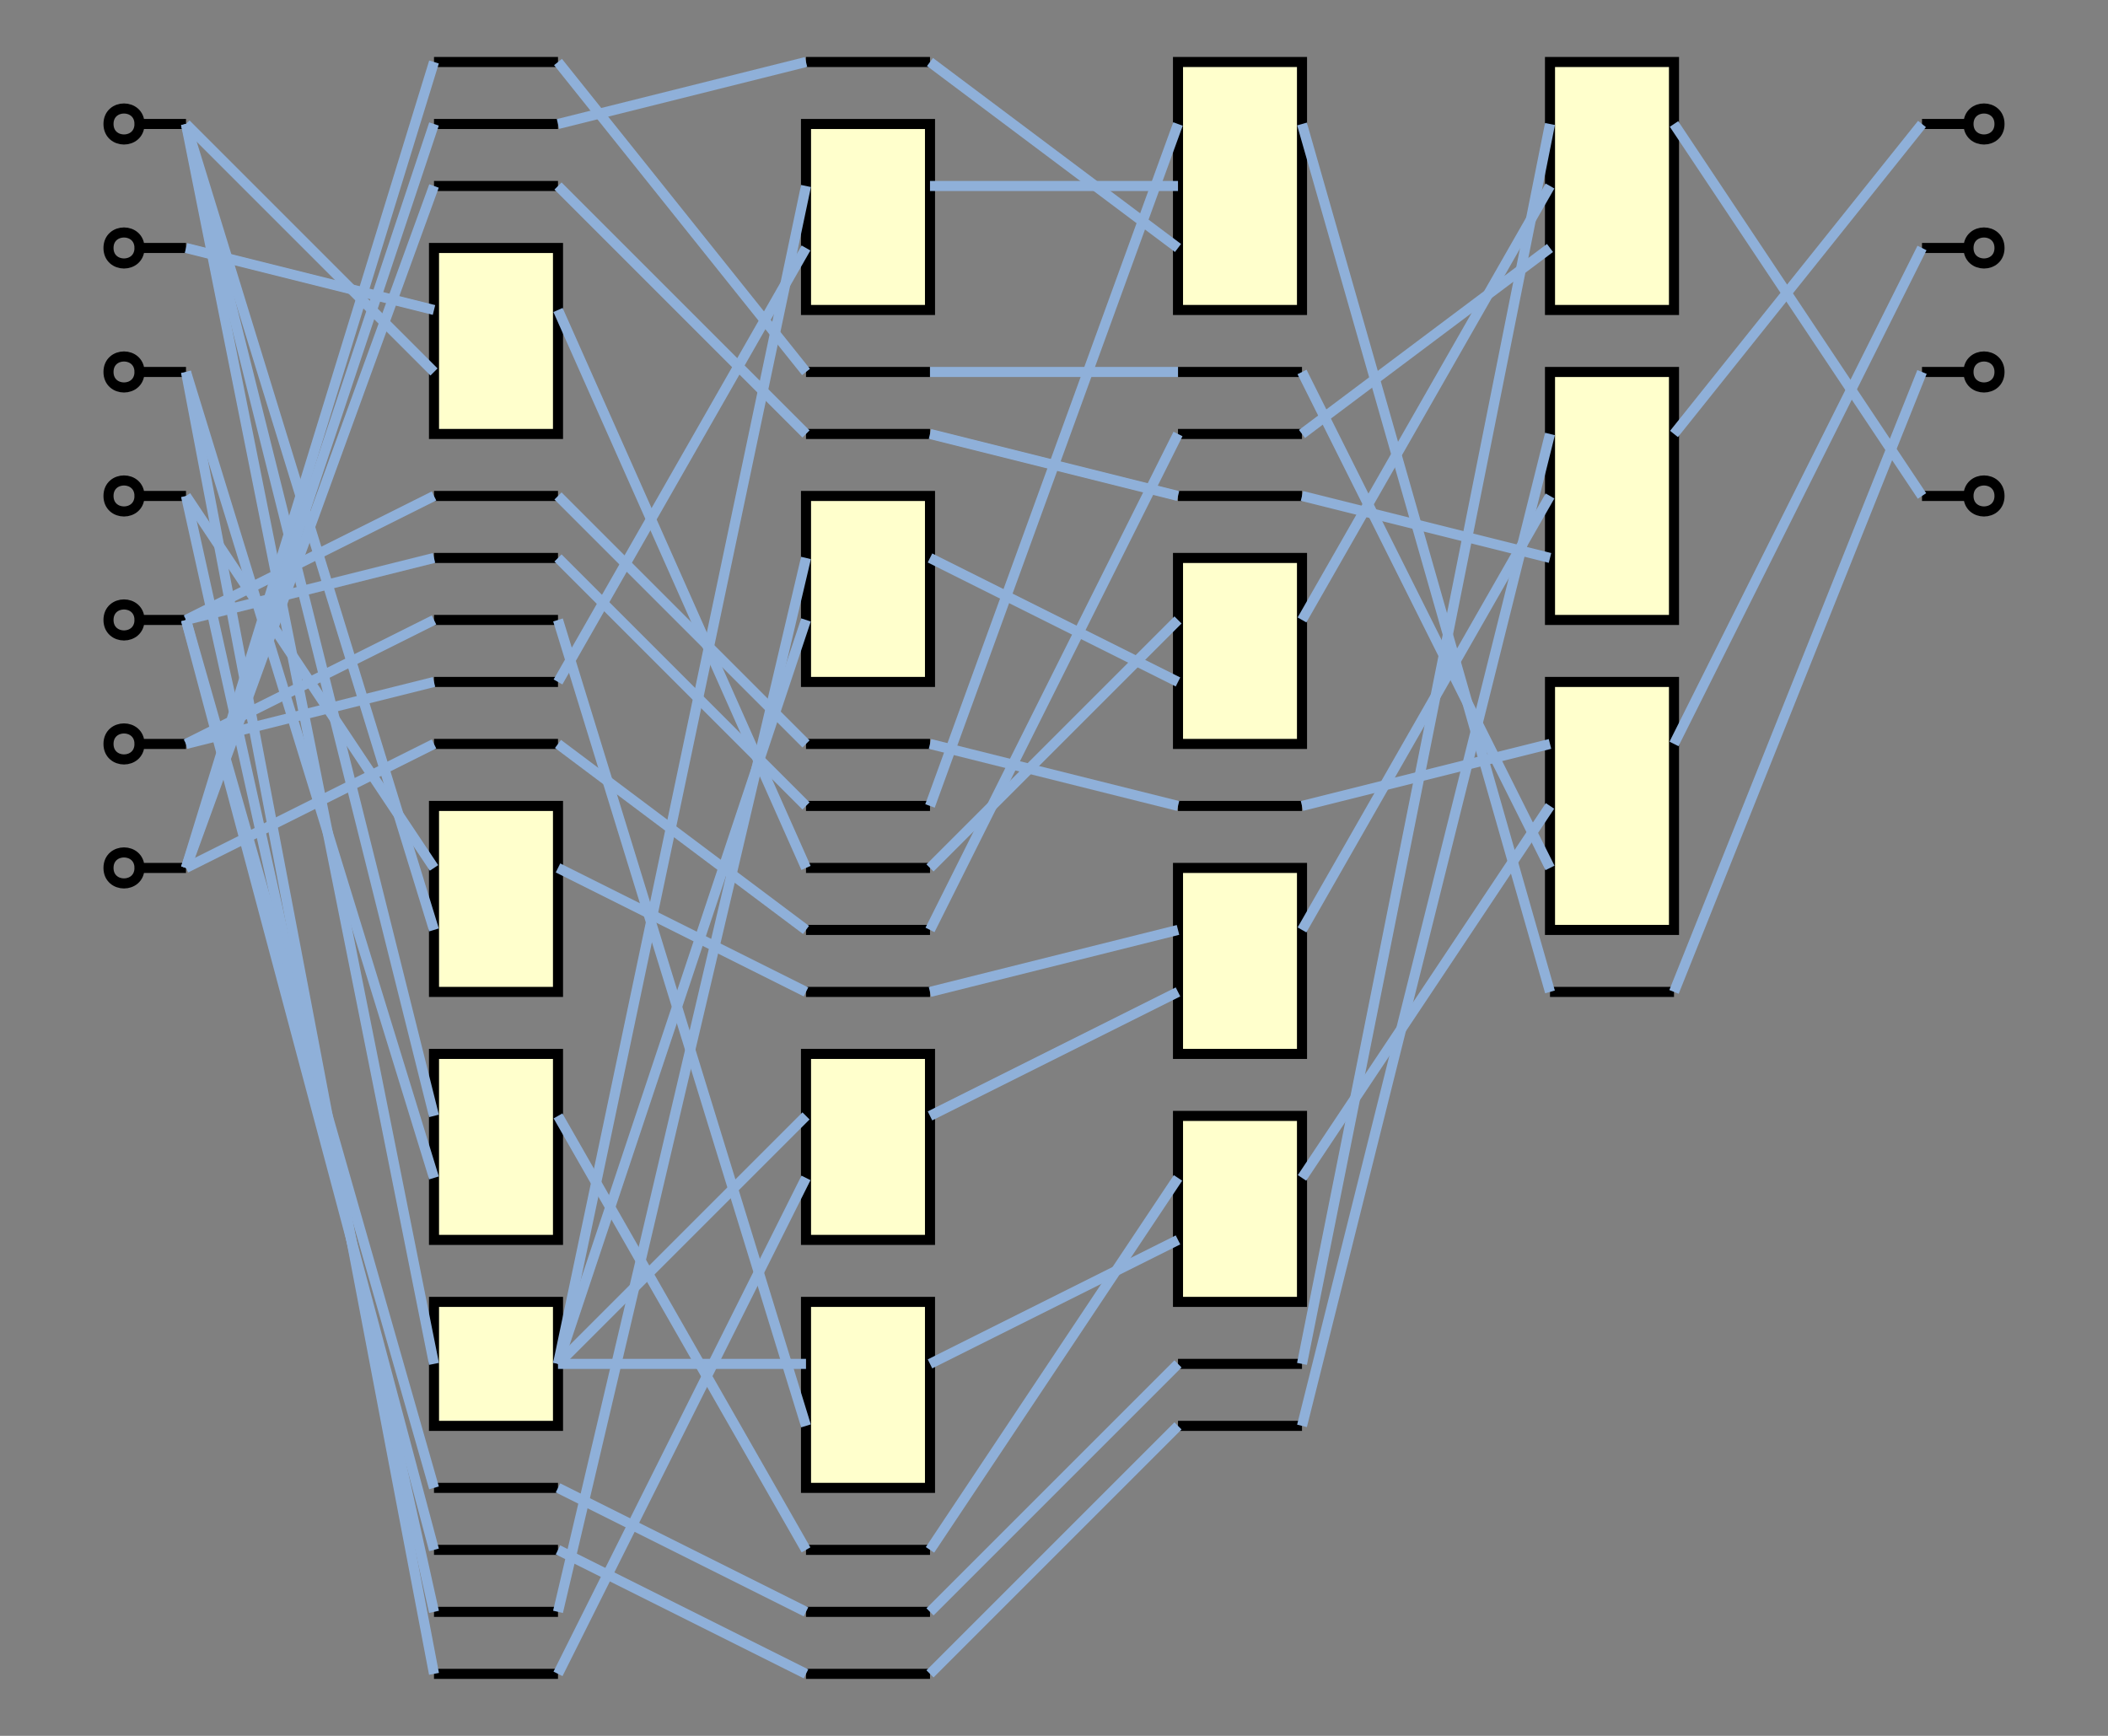 <?xml version="1.0" encoding="UTF-8"?>
<svg xmlns="http://www.w3.org/2000/svg" xmlns:xlink="http://www.w3.org/1999/xlink" width="272pt" height="224pt" viewBox="0 0 272 224" version="1.1">
<rect x="0" y="0" width="272" height="224" fill="#808080" stroke="none"/>
<g id="surface1">
<path style="fill:none;stroke-width:1.3;stroke-linecap:butt;stroke-linejoin:miter;stroke:rgb(0%,0%,0%);stroke-opacity:1;stroke-miterlimit:10;" d="M 104 8 L 120 8 "/>
<path style="fill:none;stroke-width:1.3;stroke-linecap:butt;stroke-linejoin:miter;stroke:rgb(0%,0%,0%);stroke-opacity:1;stroke-miterlimit:10;" d="M 258 16 C 258 18.668 254 18.668 254 16 C 254 13.332 258 13.332 258 16 M 254 16 L 248 16 "/>
<path style="fill:none;stroke-width:1.3;stroke-linecap:butt;stroke-linejoin:miter;stroke:rgb(0%,0%,0%);stroke-opacity:1;stroke-miterlimit:10;" d="M 258 32 C 258 34.668 254 34.668 254 32 C 254 29.332 258 29.332 258 32 M 254 32 L 248 32 "/>
<path style="fill:none;stroke-width:1.3;stroke-linecap:butt;stroke-linejoin:miter;stroke:rgb(0%,0%,0%);stroke-opacity:1;stroke-miterlimit:10;" d="M 258 48 C 258 50.668 254 50.668 254 48 C 254 45.332 258 45.332 258 48 M 254 48 L 248 48 "/>
<path style="fill-rule:nonzero;fill:rgb(100%,100%,80%);fill-opacity:1;stroke-width:1.3;stroke-linecap:butt;stroke-linejoin:miter;stroke:rgb(0%,0%,0%);stroke-opacity:1;stroke-miterlimit:10;" d="M 104 16 L 120 16 L 120 40 L 104 40 Z "/>
<path style="fill-rule:nonzero;fill:rgb(100%,100%,80%);fill-opacity:1;stroke-width:1.3;stroke-linecap:butt;stroke-linejoin:miter;stroke:rgb(0%,0%,0%);stroke-opacity:1;stroke-miterlimit:10;" d="M 152 8 L 168 8 L 168 40 L 152 40 Z "/>
<path style="fill:none;stroke-width:1.3;stroke-linecap:butt;stroke-linejoin:miter;stroke:rgb(0%,0%,0%);stroke-opacity:1;stroke-miterlimit:10;" d="M 18 16 C 18 18.668 14 18.668 14 16 C 14 13.332 18 13.332 18 16 L 24 16 "/>
<path style="fill:none;stroke-width:1.3;stroke-linecap:butt;stroke-linejoin:miter;stroke:rgb(0%,0%,0%);stroke-opacity:1;stroke-miterlimit:10;" d="M 258 64 C 258 66.668 254 66.668 254 64 C 254 61.332 258 61.332 258 64 M 254 64 L 248 64 "/>
<path style="fill:none;stroke-width:1.3;stroke-linecap:butt;stroke-linejoin:miter;stroke:rgb(0%,0%,0%);stroke-opacity:1;stroke-miterlimit:10;" d="M 56 8 L 72 8 "/>
<path style="fill:none;stroke-width:1.3;stroke-linecap:butt;stroke-linejoin:miter;stroke:rgb(0%,0%,0%);stroke-opacity:1;stroke-miterlimit:10;" d="M 104 48 L 120 48 "/>
<path style="fill:none;stroke-width:1.3;stroke-linecap:butt;stroke-linejoin:miter;stroke:rgb(0%,0%,0%);stroke-opacity:1;stroke-miterlimit:10;" d="M 152 48 L 168 48 "/>
<path style="fill:none;stroke-width:1.3;stroke-linecap:butt;stroke-linejoin:miter;stroke:rgb(0%,0%,0%);stroke-opacity:1;stroke-miterlimit:10;" d="M 56 16 L 72 16 "/>
<path style="fill:none;stroke-width:1.3;stroke-linecap:butt;stroke-linejoin:miter;stroke:rgb(0%,0%,0%);stroke-opacity:1;stroke-miterlimit:10;" d="M 152 56 L 168 56 "/>
<path style="fill:none;stroke-width:1.3;stroke-linecap:butt;stroke-linejoin:miter;stroke:rgb(0%,0%,0%);stroke-opacity:1;stroke-miterlimit:10;" d="M 56 24 L 72 24 "/>
<path style="fill:none;stroke-width:1.3;stroke-linecap:butt;stroke-linejoin:miter;stroke:rgb(0%,0%,0%);stroke-opacity:1;stroke-miterlimit:10;" d="M 104 56 L 120 56 "/>
<path style="fill:none;stroke-width:1.3;stroke-linecap:butt;stroke-linejoin:miter;stroke:rgb(0%,0%,0%);stroke-opacity:1;stroke-miterlimit:10;" d="M 152 64 L 168 64 "/>
<path style="fill:none;stroke-width:1.3;stroke-linecap:butt;stroke-linejoin:miter;stroke:rgb(0%,0%,0%);stroke-opacity:1;stroke-miterlimit:10;" d="M 18 32 C 18 34.668 14 34.668 14 32 C 14 29.332 18 29.332 18 32 L 24 32 "/>
<path style="fill:none;stroke-width:1.3;stroke-linecap:butt;stroke-linejoin:miter;stroke:rgb(0%,0%,0%);stroke-opacity:1;stroke-miterlimit:10;" d="M 18 48 C 18 50.668 14 50.668 14 48 C 14 45.332 18 45.332 18 48 L 24 48 "/>
<path style="fill:none;stroke-width:1.3;stroke-linecap:butt;stroke-linejoin:miter;stroke:rgb(0%,0%,0%);stroke-opacity:1;stroke-miterlimit:10;" d="M 18 64 C 18 66.668 14 66.668 14 64 C 14 61.332 18 61.332 18 64 L 24 64 "/>
<path style="fill:none;stroke-width:1.3;stroke-linecap:butt;stroke-linejoin:miter;stroke:rgb(0%,0%,0%);stroke-opacity:1;stroke-miterlimit:10;" d="M 18 80 C 18 82.668 14 82.668 14 80 C 14 77.332 18 77.332 18 80 L 24 80 "/>
<path style="fill:none;stroke-width:1.3;stroke-linecap:butt;stroke-linejoin:miter;stroke:rgb(0%,0%,0%);stroke-opacity:1;stroke-miterlimit:10;" d="M 18 96 C 18 98.668 14 98.668 14 96 C 14 93.332 18 93.332 18 96 L 24 96 "/>
<path style="fill-rule:nonzero;fill:rgb(100%,100%,80%);fill-opacity:1;stroke-width:1.3;stroke-linecap:butt;stroke-linejoin:miter;stroke:rgb(0%,0%,0%);stroke-opacity:1;stroke-miterlimit:10;" d="M 56 32 L 72 32 L 72 56 L 56 56 Z "/>
<path style="fill:none;stroke-width:1.3;stroke-linecap:butt;stroke-linejoin:miter;stroke:rgb(0%,0%,0%);stroke-opacity:1;stroke-miterlimit:10;" d="M 18 112 C 18 114.668 14 114.668 14 112 C 14 109.332 18 109.332 18 112 L 24 112 "/>
<path style="fill-rule:nonzero;fill:rgb(100%,100%,80%);fill-opacity:1;stroke-width:1.3;stroke-linecap:butt;stroke-linejoin:miter;stroke:rgb(0%,0%,0%);stroke-opacity:1;stroke-miterlimit:10;" d="M 152 72 L 168 72 L 168 96 L 152 96 Z "/>
<path style="fill-rule:nonzero;fill:rgb(100%,100%,80%);fill-opacity:1;stroke-width:1.3;stroke-linecap:butt;stroke-linejoin:miter;stroke:rgb(0%,0%,0%);stroke-opacity:1;stroke-miterlimit:10;" d="M 104 64 L 120 64 L 120 88 L 104 88 Z "/>
<path style="fill:none;stroke-width:1.3;stroke-linecap:butt;stroke-linejoin:miter;stroke:rgb(0%,0%,0%);stroke-opacity:1;stroke-miterlimit:10;" d="M 104 96 L 120 96 "/>
<path style="fill:none;stroke-width:1.3;stroke-linecap:butt;stroke-linejoin:miter;stroke:rgb(0%,0%,0%);stroke-opacity:1;stroke-miterlimit:10;" d="M 56 64 L 72 64 "/>
<path style="fill:none;stroke-width:1.3;stroke-linecap:butt;stroke-linejoin:miter;stroke:rgb(0%,0%,0%);stroke-opacity:1;stroke-miterlimit:10;" d="M 56 72 L 72 72 "/>
<path style="fill:none;stroke-width:1.3;stroke-linecap:butt;stroke-linejoin:miter;stroke:rgb(0%,0%,0%);stroke-opacity:1;stroke-miterlimit:10;" d="M 152 104 L 168 104 "/>
<path style="fill:none;stroke-width:1.3;stroke-linecap:butt;stroke-linejoin:miter;stroke:rgb(0%,0%,0%);stroke-opacity:1;stroke-miterlimit:10;" d="M 56 80 L 72 80 "/>
<path style="fill:none;stroke-width:1.3;stroke-linecap:butt;stroke-linejoin:miter;stroke:rgb(0%,0%,0%);stroke-opacity:1;stroke-miterlimit:10;" d="M 104 104 L 120 104 "/>
<path style="fill:none;stroke-width:1.3;stroke-linecap:butt;stroke-linejoin:miter;stroke:rgb(0%,0%,0%);stroke-opacity:1;stroke-miterlimit:10;" d="M 104 112 L 120 112 "/>
<path style="fill:none;stroke-width:1.3;stroke-linecap:butt;stroke-linejoin:miter;stroke:rgb(0%,0%,0%);stroke-opacity:1;stroke-miterlimit:10;" d="M 56 88 L 72 88 "/>
<path style="fill:none;stroke-width:1.3;stroke-linecap:butt;stroke-linejoin:miter;stroke:rgb(0%,0%,0%);stroke-opacity:1;stroke-miterlimit:10;" d="M 104 120 L 120 120 "/>
<path style="fill:none;stroke-width:1.3;stroke-linecap:butt;stroke-linejoin:miter;stroke:rgb(0%,0%,0%);stroke-opacity:1;stroke-miterlimit:10;" d="M 56 96 L 72 96 "/>
<path style="fill:none;stroke-width:1.3;stroke-linecap:butt;stroke-linejoin:miter;stroke:rgb(0%,0%,0%);stroke-opacity:1;stroke-miterlimit:10;" d="M 104 128 L 120 128 "/>
<path style="fill-rule:nonzero;fill:rgb(100%,100%,80%);fill-opacity:1;stroke-width:1.3;stroke-linecap:butt;stroke-linejoin:miter;stroke:rgb(0%,0%,0%);stroke-opacity:1;stroke-miterlimit:10;" d="M 56 104 L 72 104 L 72 128 L 56 128 Z "/>
<path style="fill-rule:nonzero;fill:rgb(100%,100%,80%);fill-opacity:1;stroke-width:1.3;stroke-linecap:butt;stroke-linejoin:miter;stroke:rgb(0%,0%,0%);stroke-opacity:1;stroke-miterlimit:10;" d="M 200 8 L 216 8 L 216 40 L 200 40 Z "/>
<path style="fill-rule:nonzero;fill:rgb(100%,100%,80%);fill-opacity:1;stroke-width:1.3;stroke-linecap:butt;stroke-linejoin:miter;stroke:rgb(0%,0%,0%);stroke-opacity:1;stroke-miterlimit:10;" d="M 152 112 L 168 112 L 168 136 L 152 136 Z "/>
<path style="fill-rule:nonzero;fill:rgb(100%,100%,80%);fill-opacity:1;stroke-width:1.3;stroke-linecap:butt;stroke-linejoin:miter;stroke:rgb(0%,0%,0%);stroke-opacity:1;stroke-miterlimit:10;" d="M 104 136 L 120 136 L 120 160 L 104 160 Z "/>
<path style="fill-rule:nonzero;fill:rgb(100%,100%,80%);fill-opacity:1;stroke-width:1.3;stroke-linecap:butt;stroke-linejoin:miter;stroke:rgb(0%,0%,0%);stroke-opacity:1;stroke-miterlimit:10;" d="M 56 136 L 72 136 L 72 160 L 56 160 Z "/>
<path style="fill-rule:nonzero;fill:rgb(100%,100%,80%);fill-opacity:1;stroke-width:1.3;stroke-linecap:butt;stroke-linejoin:miter;stroke:rgb(0%,0%,0%);stroke-opacity:1;stroke-miterlimit:10;" d="M 200 48 L 216 48 L 216 80 L 200 80 Z "/>
<path style="fill-rule:nonzero;fill:rgb(100%,100%,80%);fill-opacity:1;stroke-width:1.3;stroke-linecap:butt;stroke-linejoin:miter;stroke:rgb(0%,0%,0%);stroke-opacity:1;stroke-miterlimit:10;" d="M 152 144 L 168 144 L 168 168 L 152 168 Z "/>
<path style="fill-rule:nonzero;fill:rgb(100%,100%,80%);fill-opacity:1;stroke-width:1.3;stroke-linecap:butt;stroke-linejoin:miter;stroke:rgb(0%,0%,0%);stroke-opacity:1;stroke-miterlimit:10;" d="M 104 168 L 120 168 L 120 192 L 104 192 Z "/>
<path style="fill-rule:nonzero;fill:rgb(100%,100%,80%);fill-opacity:1;stroke-width:1.3;stroke-linecap:butt;stroke-linejoin:miter;stroke:rgb(0%,0%,0%);stroke-opacity:1;stroke-miterlimit:10;" d="M 56 168 L 72 168 L 72 184 L 56 184 Z "/>
<path style="fill-rule:nonzero;fill:rgb(100%,100%,80%);fill-opacity:1;stroke-width:1.3;stroke-linecap:butt;stroke-linejoin:miter;stroke:rgb(0%,0%,0%);stroke-opacity:1;stroke-miterlimit:10;" d="M 200 88 L 216 88 L 216 120 L 200 120 Z "/>
<path style="fill:none;stroke-width:1.3;stroke-linecap:butt;stroke-linejoin:miter;stroke:rgb(0%,0%,0%);stroke-opacity:1;stroke-miterlimit:10;" d="M 104 200 L 120 200 "/>
<path style="fill:none;stroke-width:1.3;stroke-linecap:butt;stroke-linejoin:miter;stroke:rgb(0%,0%,0%);stroke-opacity:1;stroke-miterlimit:10;" d="M 104 208 L 120 208 "/>
<path style="fill:none;stroke-width:1.3;stroke-linecap:butt;stroke-linejoin:miter;stroke:rgb(0%,0%,0%);stroke-opacity:1;stroke-miterlimit:10;" d="M 56 192 L 72 192 "/>
<path style="fill:none;stroke-width:1.3;stroke-linecap:butt;stroke-linejoin:miter;stroke:rgb(0%,0%,0%);stroke-opacity:1;stroke-miterlimit:10;" d="M 56 200 L 72 200 "/>
<path style="fill:none;stroke-width:1.3;stroke-linecap:butt;stroke-linejoin:miter;stroke:rgb(0%,0%,0%);stroke-opacity:1;stroke-miterlimit:10;" d="M 152 176 L 168 176 "/>
<path style="fill:none;stroke-width:1.3;stroke-linecap:butt;stroke-linejoin:miter;stroke:rgb(0%,0%,0%);stroke-opacity:1;stroke-miterlimit:10;" d="M 200 128 L 216 128 "/>
<path style="fill:none;stroke-width:1.3;stroke-linecap:butt;stroke-linejoin:miter;stroke:rgb(0%,0%,0%);stroke-opacity:1;stroke-miterlimit:10;" d="M 56 208 L 72 208 "/>
<path style="fill:none;stroke-width:1.3;stroke-linecap:butt;stroke-linejoin:miter;stroke:rgb(0%,0%,0%);stroke-opacity:1;stroke-miterlimit:10;" d="M 56 216 L 72 216 "/>
<path style="fill:none;stroke-width:1.3;stroke-linecap:butt;stroke-linejoin:miter;stroke:rgb(0%,0%,0%);stroke-opacity:1;stroke-miterlimit:10;" d="M 152 184 L 168 184 "/>
<path style="fill:none;stroke-width:1.3;stroke-linecap:butt;stroke-linejoin:miter;stroke:rgb(0%,0%,0%);stroke-opacity:1;stroke-miterlimit:10;" d="M 104 216 L 120 216 "/>
<path style="fill:none;stroke-width:1.3;stroke-linecap:butt;stroke-linejoin:miter;stroke:rgb(56%,69%,85%);stroke-opacity:1;stroke-miterlimit:10;" d="M 120 8 L 152 32 "/>
<path style="fill:none;stroke-width:1.3;stroke-linecap:butt;stroke-linejoin:miter;stroke:rgb(56%,69%,85%);stroke-opacity:1;stroke-miterlimit:10;" d="M 120 24 L 152 24 "/>
<path style="fill:none;stroke-width:1.3;stroke-linecap:butt;stroke-linejoin:miter;stroke:rgb(56%,69%,85%);stroke-opacity:1;stroke-miterlimit:10;" d="M 168 16 L 200 128 "/>
<path style="fill:none;stroke-width:1.3;stroke-linecap:butt;stroke-linejoin:miter;stroke:rgb(56%,69%,85%);stroke-opacity:1;stroke-miterlimit:10;" d="M 24 16 L 56 48 "/>
<path style="fill:none;stroke-width:1.3;stroke-linecap:butt;stroke-linejoin:miter;stroke:rgb(56%,69%,85%);stroke-opacity:1;stroke-miterlimit:10;" d="M 24 16 L 56 120 "/>
<path style="fill:none;stroke-width:1.3;stroke-linecap:butt;stroke-linejoin:miter;stroke:rgb(56%,69%,85%);stroke-opacity:1;stroke-miterlimit:10;" d="M 24 16 L 56 144 "/>
<path style="fill:none;stroke-width:1.3;stroke-linecap:butt;stroke-linejoin:miter;stroke:rgb(56%,69%,85%);stroke-opacity:1;stroke-miterlimit:10;" d="M 24 16 L 56 176 "/>
<path style="fill:none;stroke-width:1.3;stroke-linecap:butt;stroke-linejoin:miter;stroke:rgb(56%,69%,85%);stroke-opacity:1;stroke-miterlimit:10;" d="M 72 8 L 104 48 "/>
<path style="fill:none;stroke-width:1.3;stroke-linecap:butt;stroke-linejoin:miter;stroke:rgb(56%,69%,85%);stroke-opacity:1;stroke-miterlimit:10;" d="M 120 48 L 152 48 "/>
<path style="fill:none;stroke-width:1.3;stroke-linecap:butt;stroke-linejoin:miter;stroke:rgb(56%,69%,85%);stroke-opacity:1;stroke-miterlimit:10;" d="M 168 48 L 200 112 "/>
<path style="fill:none;stroke-width:1.3;stroke-linecap:butt;stroke-linejoin:miter;stroke:rgb(56%,69%,85%);stroke-opacity:1;stroke-miterlimit:10;" d="M 72 16 L 104 8 "/>
<path style="fill:none;stroke-width:1.3;stroke-linecap:butt;stroke-linejoin:miter;stroke:rgb(56%,69%,85%);stroke-opacity:1;stroke-miterlimit:10;" d="M 168 56 L 200 32 "/>
<path style="fill:none;stroke-width:1.3;stroke-linecap:butt;stroke-linejoin:miter;stroke:rgb(56%,69%,85%);stroke-opacity:1;stroke-miterlimit:10;" d="M 72 24 L 104 56 "/>
<path style="fill:none;stroke-width:1.3;stroke-linecap:butt;stroke-linejoin:miter;stroke:rgb(56%,69%,85%);stroke-opacity:1;stroke-miterlimit:10;" d="M 120 56 L 152 64 "/>
<path style="fill:none;stroke-width:1.3;stroke-linecap:butt;stroke-linejoin:miter;stroke:rgb(56%,69%,85%);stroke-opacity:1;stroke-miterlimit:10;" d="M 168 64 L 200 72 "/>
<path style="fill:none;stroke-width:1.3;stroke-linecap:butt;stroke-linejoin:miter;stroke:rgb(56%,69%,85%);stroke-opacity:1;stroke-miterlimit:10;" d="M 24 32 L 56 40 "/>
<path style="fill:none;stroke-width:1.3;stroke-linecap:butt;stroke-linejoin:miter;stroke:rgb(56%,69%,85%);stroke-opacity:1;stroke-miterlimit:10;" d="M 24 48 L 56 216 "/>
<path style="fill:none;stroke-width:1.3;stroke-linecap:butt;stroke-linejoin:miter;stroke:rgb(56%,69%,85%);stroke-opacity:1;stroke-miterlimit:10;" d="M 24 48 L 56 152 "/>
<path style="fill:none;stroke-width:1.3;stroke-linecap:butt;stroke-linejoin:miter;stroke:rgb(56%,69%,85%);stroke-opacity:1;stroke-miterlimit:10;" d="M 24 64 L 56 208 "/>
<path style="fill:none;stroke-width:1.3;stroke-linecap:butt;stroke-linejoin:miter;stroke:rgb(56%,69%,85%);stroke-opacity:1;stroke-miterlimit:10;" d="M 24 64 L 56 112 "/>
<path style="fill:none;stroke-width:1.3;stroke-linecap:butt;stroke-linejoin:miter;stroke:rgb(56%,69%,85%);stroke-opacity:1;stroke-miterlimit:10;" d="M 24 80 L 56 192 "/>
<path style="fill:none;stroke-width:1.3;stroke-linecap:butt;stroke-linejoin:miter;stroke:rgb(56%,69%,85%);stroke-opacity:1;stroke-miterlimit:10;" d="M 24 80 L 56 200 "/>
<path style="fill:none;stroke-width:1.3;stroke-linecap:butt;stroke-linejoin:miter;stroke:rgb(56%,69%,85%);stroke-opacity:1;stroke-miterlimit:10;" d="M 24 80 L 56 64 "/>
<path style="fill:none;stroke-width:1.3;stroke-linecap:butt;stroke-linejoin:miter;stroke:rgb(56%,69%,85%);stroke-opacity:1;stroke-miterlimit:10;" d="M 24 80 L 56 72 "/>
<path style="fill:none;stroke-width:1.3;stroke-linecap:butt;stroke-linejoin:miter;stroke:rgb(56%,69%,85%);stroke-opacity:1;stroke-miterlimit:10;" d="M 24 96 L 56 80 "/>
<path style="fill:none;stroke-width:1.3;stroke-linecap:butt;stroke-linejoin:miter;stroke:rgb(56%,69%,85%);stroke-opacity:1;stroke-miterlimit:10;" d="M 24 96 L 56 88 "/>
<path style="fill:none;stroke-width:1.3;stroke-linecap:butt;stroke-linejoin:miter;stroke:rgb(56%,69%,85%);stroke-opacity:1;stroke-miterlimit:10;" d="M 72 40 L 104 112 "/>
<path style="fill:none;stroke-width:1.3;stroke-linecap:butt;stroke-linejoin:miter;stroke:rgb(56%,69%,85%);stroke-opacity:1;stroke-miterlimit:10;" d="M 24 112 L 56 96 "/>
<path style="fill:none;stroke-width:1.3;stroke-linecap:butt;stroke-linejoin:miter;stroke:rgb(56%,69%,85%);stroke-opacity:1;stroke-miterlimit:10;" d="M 24 112 L 56 24 "/>
<path style="fill:none;stroke-width:1.3;stroke-linecap:butt;stroke-linejoin:miter;stroke:rgb(56%,69%,85%);stroke-opacity:1;stroke-miterlimit:10;" d="M 24 112 L 56 8 "/>
<path style="fill:none;stroke-width:1.3;stroke-linecap:butt;stroke-linejoin:miter;stroke:rgb(56%,69%,85%);stroke-opacity:1;stroke-miterlimit:10;" d="M 24 112 L 56 16 "/>
<path style="fill:none;stroke-width:1.3;stroke-linecap:butt;stroke-linejoin:miter;stroke:rgb(56%,69%,85%);stroke-opacity:1;stroke-miterlimit:10;" d="M 168 80 L 200 24 "/>
<path style="fill:none;stroke-width:1.3;stroke-linecap:butt;stroke-linejoin:miter;stroke:rgb(56%,69%,85%);stroke-opacity:1;stroke-miterlimit:10;" d="M 120 72 L 152 88 "/>
<path style="fill:none;stroke-width:1.3;stroke-linecap:butt;stroke-linejoin:miter;stroke:rgb(56%,69%,85%);stroke-opacity:1;stroke-miterlimit:10;" d="M 120 96 L 152 104 "/>
<path style="fill:none;stroke-width:1.3;stroke-linecap:butt;stroke-linejoin:miter;stroke:rgb(56%,69%,85%);stroke-opacity:1;stroke-miterlimit:10;" d="M 72 64 L 104 96 "/>
<path style="fill:none;stroke-width:1.3;stroke-linecap:butt;stroke-linejoin:miter;stroke:rgb(56%,69%,85%);stroke-opacity:1;stroke-miterlimit:10;" d="M 72 72 L 104 104 "/>
<path style="fill:none;stroke-width:1.3;stroke-linecap:butt;stroke-linejoin:miter;stroke:rgb(56%,69%,85%);stroke-opacity:1;stroke-miterlimit:10;" d="M 168 104 L 200 96 "/>
<path style="fill:none;stroke-width:1.3;stroke-linecap:butt;stroke-linejoin:miter;stroke:rgb(56%,69%,85%);stroke-opacity:1;stroke-miterlimit:10;" d="M 72 80 L 104 184 "/>
<path style="fill:none;stroke-width:1.3;stroke-linecap:butt;stroke-linejoin:miter;stroke:rgb(56%,69%,85%);stroke-opacity:1;stroke-miterlimit:10;" d="M 120 104 L 152 16 "/>
<path style="fill:none;stroke-width:1.3;stroke-linecap:butt;stroke-linejoin:miter;stroke:rgb(56%,69%,85%);stroke-opacity:1;stroke-miterlimit:10;" d="M 120 112 L 152 80 "/>
<path style="fill:none;stroke-width:1.3;stroke-linecap:butt;stroke-linejoin:miter;stroke:rgb(56%,69%,85%);stroke-opacity:1;stroke-miterlimit:10;" d="M 72 88 L 104 32 "/>
<path style="fill:none;stroke-width:1.3;stroke-linecap:butt;stroke-linejoin:miter;stroke:rgb(56%,69%,85%);stroke-opacity:1;stroke-miterlimit:10;" d="M 120 120 L 152 56 "/>
<path style="fill:none;stroke-width:1.3;stroke-linecap:butt;stroke-linejoin:miter;stroke:rgb(56%,69%,85%);stroke-opacity:1;stroke-miterlimit:10;" d="M 72 96 L 104 120 "/>
<path style="fill:none;stroke-width:1.3;stroke-linecap:butt;stroke-linejoin:miter;stroke:rgb(56%,69%,85%);stroke-opacity:1;stroke-miterlimit:10;" d="M 120 128 L 152 120 "/>
<path style="fill:none;stroke-width:1.3;stroke-linecap:butt;stroke-linejoin:miter;stroke:rgb(56%,69%,85%);stroke-opacity:1;stroke-miterlimit:10;" d="M 72 112 L 104 128 "/>
<path style="fill:none;stroke-width:1.3;stroke-linecap:butt;stroke-linejoin:miter;stroke:rgb(56%,69%,85%);stroke-opacity:1;stroke-miterlimit:10;" d="M 216 16 L 248 64 "/>
<path style="fill:none;stroke-width:1.3;stroke-linecap:butt;stroke-linejoin:miter;stroke:rgb(56%,69%,85%);stroke-opacity:1;stroke-miterlimit:10;" d="M 168 120 L 200 64 "/>
<path style="fill:none;stroke-width:1.3;stroke-linecap:butt;stroke-linejoin:miter;stroke:rgb(56%,69%,85%);stroke-opacity:1;stroke-miterlimit:10;" d="M 120 144 L 152 128 "/>
<path style="fill:none;stroke-width:1.3;stroke-linecap:butt;stroke-linejoin:miter;stroke:rgb(56%,69%,85%);stroke-opacity:1;stroke-miterlimit:10;" d="M 72 144 L 104 200 "/>
<path style="fill:none;stroke-width:1.3;stroke-linecap:butt;stroke-linejoin:miter;stroke:rgb(56%,69%,85%);stroke-opacity:1;stroke-miterlimit:10;" d="M 216 56 L 248 16 "/>
<path style="fill:none;stroke-width:1.3;stroke-linecap:butt;stroke-linejoin:miter;stroke:rgb(56%,69%,85%);stroke-opacity:1;stroke-miterlimit:10;" d="M 168 152 L 200 104 "/>
<path style="fill:none;stroke-width:1.3;stroke-linecap:butt;stroke-linejoin:miter;stroke:rgb(56%,69%,85%);stroke-opacity:1;stroke-miterlimit:10;" d="M 120 176 L 152 160 "/>
<path style="fill:none;stroke-width:1.3;stroke-linecap:butt;stroke-linejoin:miter;stroke:rgb(56%,69%,85%);stroke-opacity:1;stroke-miterlimit:10;" d="M 72 176 L 104 80 "/>
<path style="fill:none;stroke-width:1.3;stroke-linecap:butt;stroke-linejoin:miter;stroke:rgb(56%,69%,85%);stroke-opacity:1;stroke-miterlimit:10;" d="M 72 176 L 104 144 "/>
<path style="fill:none;stroke-width:1.3;stroke-linecap:butt;stroke-linejoin:miter;stroke:rgb(56%,69%,85%);stroke-opacity:1;stroke-miterlimit:10;" d="M 72 176 L 104 176 "/>
<path style="fill:none;stroke-width:1.3;stroke-linecap:butt;stroke-linejoin:miter;stroke:rgb(56%,69%,85%);stroke-opacity:1;stroke-miterlimit:10;" d="M 72 176 L 104 24 "/>
<path style="fill:none;stroke-width:1.3;stroke-linecap:butt;stroke-linejoin:miter;stroke:rgb(56%,69%,85%);stroke-opacity:1;stroke-miterlimit:10;" d="M 216 96 L 248 32 "/>
<path style="fill:none;stroke-width:1.3;stroke-linecap:butt;stroke-linejoin:miter;stroke:rgb(56%,69%,85%);stroke-opacity:1;stroke-miterlimit:10;" d="M 120 200 L 152 152 "/>
<path style="fill:none;stroke-width:1.3;stroke-linecap:butt;stroke-linejoin:miter;stroke:rgb(56%,69%,85%);stroke-opacity:1;stroke-miterlimit:10;" d="M 120 208 L 152 176 "/>
<path style="fill:none;stroke-width:1.3;stroke-linecap:butt;stroke-linejoin:miter;stroke:rgb(56%,69%,85%);stroke-opacity:1;stroke-miterlimit:10;" d="M 72 192 L 104 208 "/>
<path style="fill:none;stroke-width:1.3;stroke-linecap:butt;stroke-linejoin:miter;stroke:rgb(56%,69%,85%);stroke-opacity:1;stroke-miterlimit:10;" d="M 72 200 L 104 216 "/>
<path style="fill:none;stroke-width:1.3;stroke-linecap:butt;stroke-linejoin:miter;stroke:rgb(56%,69%,85%);stroke-opacity:1;stroke-miterlimit:10;" d="M 168 176 L 200 16 "/>
<path style="fill:none;stroke-width:1.3;stroke-linecap:butt;stroke-linejoin:miter;stroke:rgb(56%,69%,85%);stroke-opacity:1;stroke-miterlimit:10;" d="M 216 128 L 248 48 "/>
<path style="fill:none;stroke-width:1.3;stroke-linecap:butt;stroke-linejoin:miter;stroke:rgb(56%,69%,85%);stroke-opacity:1;stroke-miterlimit:10;" d="M 72 208 L 104 72 "/>
<path style="fill:none;stroke-width:1.3;stroke-linecap:butt;stroke-linejoin:miter;stroke:rgb(56%,69%,85%);stroke-opacity:1;stroke-miterlimit:10;" d="M 72 216 L 104 152 "/>
<path style="fill:none;stroke-width:1.3;stroke-linecap:butt;stroke-linejoin:miter;stroke:rgb(56%,69%,85%);stroke-opacity:1;stroke-miterlimit:10;" d="M 168 184 L 200 56 "/>
<path style="fill:none;stroke-width:1.3;stroke-linecap:butt;stroke-linejoin:miter;stroke:rgb(56%,69%,85%);stroke-opacity:1;stroke-miterlimit:10;" d="M 120 216 L 152 184 "/>
</g>
</svg>
